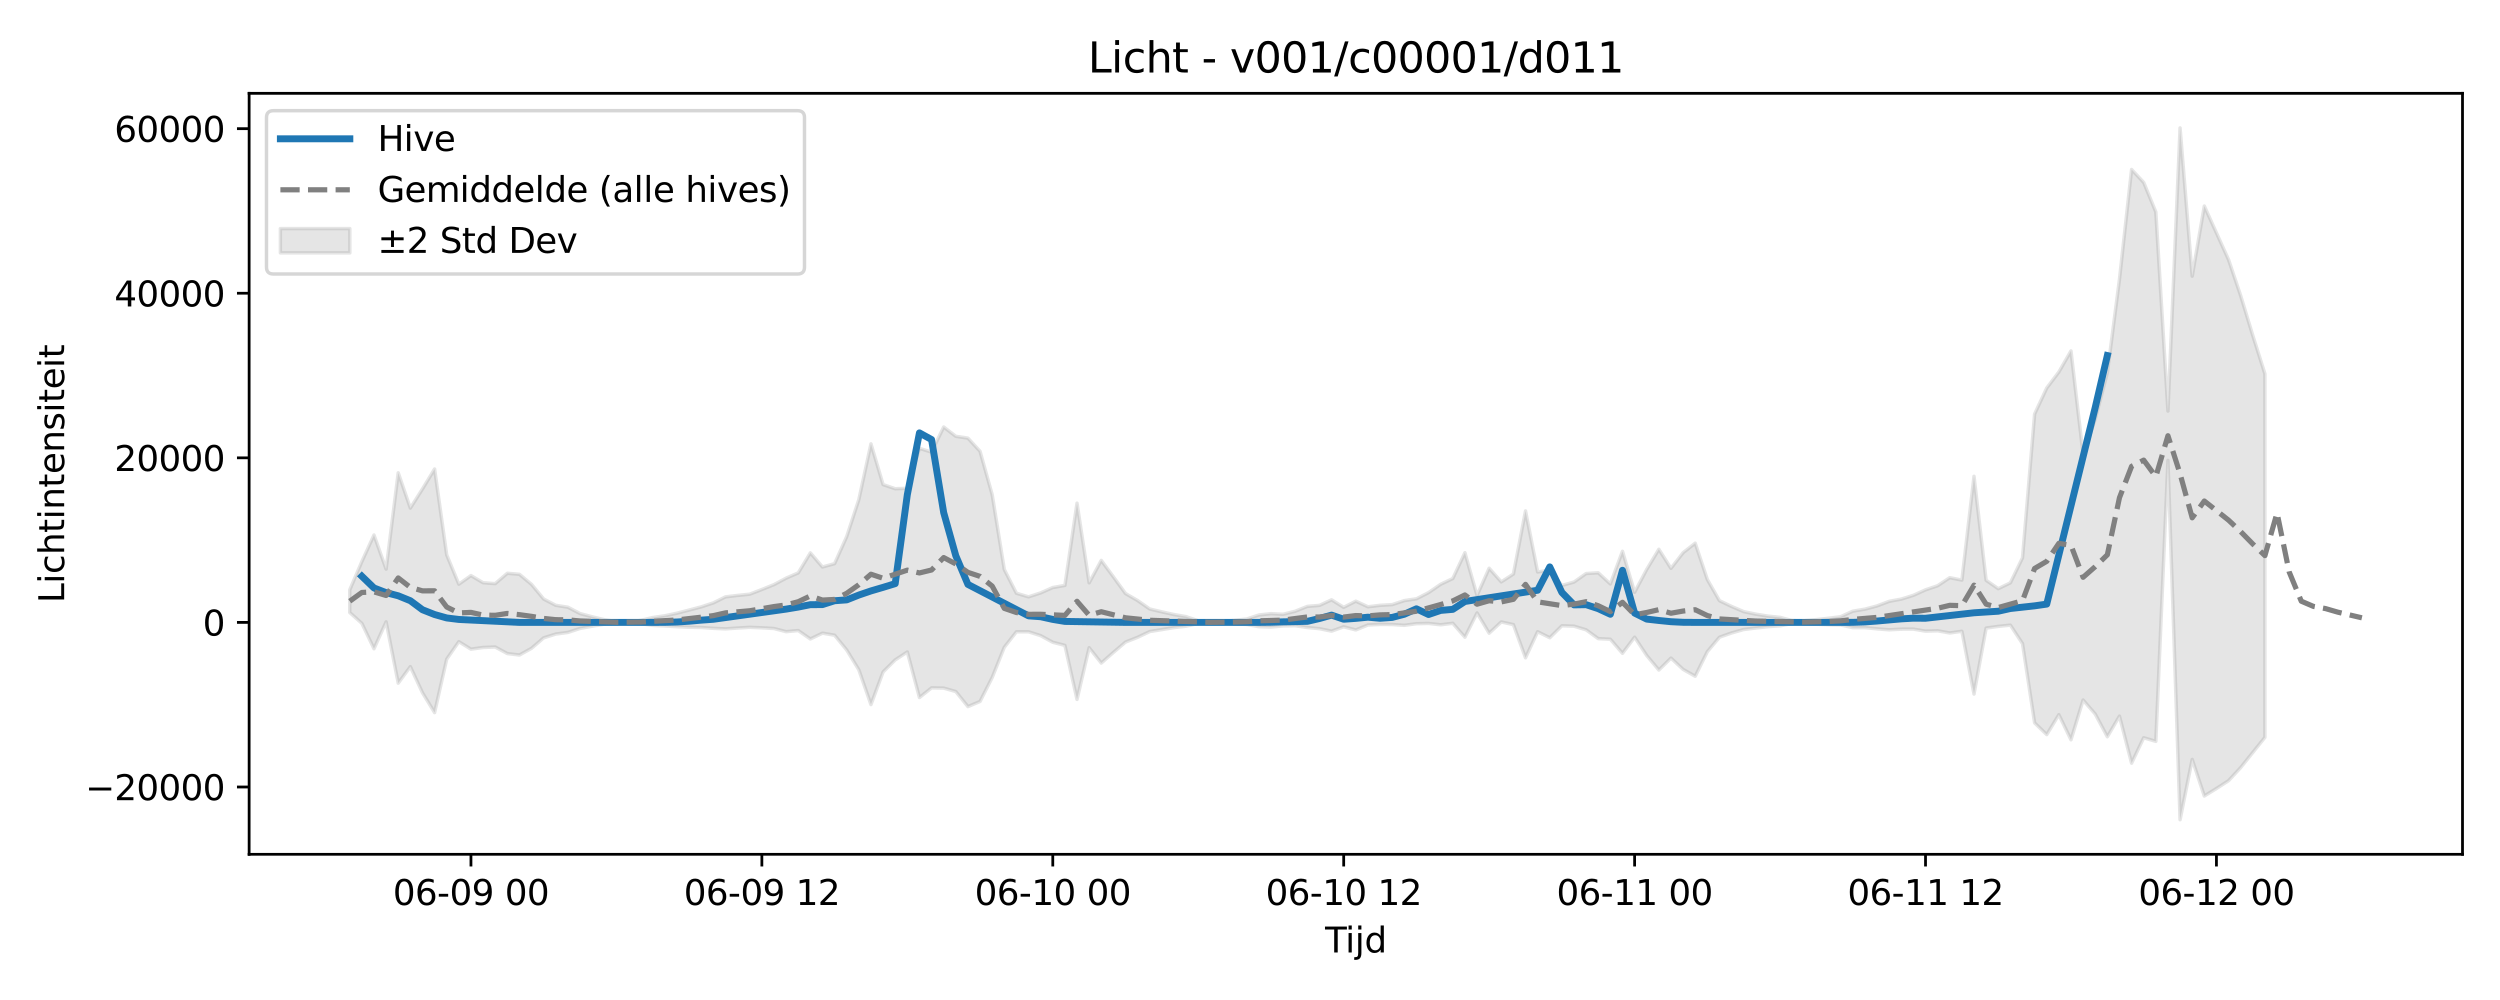 <?xml version="1.0" encoding="utf-8" standalone="no"?>
<!DOCTYPE svg PUBLIC "-//W3C//DTD SVG 1.1//EN"
  "http://www.w3.org/Graphics/SVG/1.1/DTD/svg11.dtd">
<svg xmlns:xlink="http://www.w3.org/1999/xlink" width="720pt" height="288pt" viewBox="0 0 720 288" xmlns="http://www.w3.org/2000/svg" version="1.1">
 <defs>
  <style type="text/css">*{stroke-linejoin: round; stroke-linecap: butt}</style>
 </defs>
 <g id="figure_1">
  <g id="patch_1">
   <path d="M 0 288 
L 720 288 
L 720 0 
L 0 0 
z
" style="fill: #ffffff"/>
  </g>
  <g id="axes_1">
   <g id="patch_2">
    <path d="M 71.75 246.04 
L 709.2 246.04 
L 709.2 26.88 
L 71.75 26.88 
z
" style="fill: #ffffff"/>
   </g>
   <g id="FillBetweenPolyCollection_1">
    <defs>
     <path id="md740c3c94c" d="M 100.725 -118.105 
L 100.725 -111.594 
L 104.216 -108.472 
L 107.707 -101.16 
L 111.198 -108.911 
L 114.689 -91.258 
L 118.18 -96.006 
L 121.671 -88.49 
L 125.162 -82.765 
L 128.653 -98.165 
L 132.144 -103.196 
L 135.635 -101.039 
L 139.126 -101.52 
L 142.617 -101.665 
L 146.108 -99.771 
L 149.598 -99.353 
L 153.089 -101.292 
L 156.58 -104.302 
L 160.071 -105.393 
L 163.562 -105.859 
L 167.053 -107.012 
L 170.544 -107.646 
L 174.035 -108.234 
L 177.526 -108.58 
L 181.017 -108.668 
L 184.508 -108.379 
L 187.999 -107.888 
L 191.49 -107.712 
L 194.981 -107.507 
L 198.472 -107.346 
L 201.963 -107.275 
L 205.454 -107.037 
L 208.945 -106.881 
L 212.436 -107.122 
L 215.927 -107.327 
L 219.418 -107.187 
L 222.909 -106.99 
L 226.4 -106.079 
L 229.891 -106.4 
L 233.382 -103.974 
L 236.873 -105.646 
L 240.364 -105.058 
L 243.855 -100.797 
L 247.345 -95.095 
L 250.836 -85.076 
L 254.327 -94.471 
L 257.818 -97.944 
L 261.309 -100.233 
L 264.8 -87.108 
L 268.291 -89.897 
L 271.782 -89.823 
L 275.273 -88.837 
L 278.764 -84.495 
L 282.255 -85.981 
L 285.746 -92.869 
L 289.237 -101.583 
L 292.728 -106.039 
L 296.219 -106.046 
L 299.71 -104.931 
L 303.201 -103.026 
L 306.692 -102.126 
L 310.183 -86.566 
L 313.674 -101.469 
L 317.165 -97.041 
L 320.656 -100.099 
L 324.147 -103.079 
L 327.638 -104.457 
L 331.129 -106.116 
L 334.62 -106.679 
L 338.111 -107.255 
L 341.602 -107.653 
L 345.092 -108.443 
L 348.583 -108.683 
L 352.074 -108.593 
L 355.565 -108.347 
L 359.056 -108.152 
L 362.547 -107.512 
L 366.038 -107.411 
L 369.529 -107.729 
L 373.02 -107.793 
L 376.511 -107.274 
L 380.002 -106.94 
L 383.493 -106.226 
L 386.984 -107.482 
L 390.475 -106.573 
L 393.966 -108.004 
L 397.457 -108.162 
L 400.948 -108.136 
L 404.439 -107.904 
L 407.93 -108.374 
L 411.421 -108.454 
L 414.912 -108.065 
L 418.403 -108.495 
L 421.894 -104.487 
L 425.385 -111.475 
L 428.876 -105.639 
L 432.367 -108.88 
L 435.858 -108.111 
L 439.348 -98.55 
L 442.839 -106.073 
L 446.33 -104.323 
L 449.821 -107.778 
L 453.312 -107.658 
L 456.803 -106.606 
L 460.294 -104.07 
L 463.785 -103.9 
L 467.276 -99.845 
L 470.767 -104.49 
L 474.258 -99.209 
L 477.749 -95.034 
L 481.24 -98.47 
L 484.731 -95.212 
L 488.222 -93.234 
L 491.713 -100.325 
L 495.204 -104.481 
L 498.695 -105.711 
L 502.186 -106.699 
L 505.677 -107.127 
L 509.168 -107.515 
L 512.659 -107.762 
L 516.15 -108.43 
L 519.641 -108.462 
L 523.132 -108.219 
L 526.623 -108.065 
L 530.114 -108.006 
L 533.605 -107.234 
L 537.095 -107.238 
L 540.586 -106.894 
L 544.077 -106.618 
L 547.568 -106.798 
L 551.059 -106.819 
L 554.55 -106.226 
L 558.041 -106.332 
L 561.532 -105.703 
L 565.023 -106.194 
L 568.514 -88.111 
L 572.005 -107.111 
L 575.496 -107.597 
L 578.987 -107.961 
L 582.478 -102.641 
L 585.969 -79.8 
L 589.46 -76.429 
L 592.951 -82.179 
L 596.442 -74.936 
L 599.933 -86.392 
L 603.424 -82.351 
L 606.915 -75.815 
L 610.406 -81.758 
L 613.897 -68.2 
L 617.388 -75.525 
L 620.879 -74.487 
L 624.37 -155.411 
L 627.861 -51.922 
L 631.352 -69.288 
L 634.842 -58.752 
L 638.333 -60.908 
L 641.824 -63.165 
L 645.315 -66.937 
L 648.806 -71.291 
L 652.297 -75.636 
L 652.297 -180.333 
L 652.297 -180.333 
L 648.806 -191.369 
L 645.315 -202.85 
L 641.824 -213.215 
L 638.333 -220.922 
L 634.842 -228.658 
L 631.352 -208.457 
L 627.861 -251.158 
L 624.37 -169.6 
L 620.879 -226.956 
L 617.388 -235.443 
L 613.897 -239.187 
L 610.406 -207.567 
L 606.915 -180.625 
L 603.424 -167.262 
L 599.933 -157.089 
L 596.442 -186.939 
L 592.951 -180.865 
L 589.46 -176.247 
L 585.969 -168.764 
L 582.478 -127.344 
L 578.987 -120.144 
L 575.496 -118.457 
L 572.005 -120.884 
L 568.514 -150.828 
L 565.023 -120.93 
L 561.532 -121.631 
L 558.041 -119.313 
L 554.55 -118.128 
L 551.059 -116.554 
L 547.568 -115.461 
L 544.077 -114.815 
L 540.586 -113.496 
L 537.095 -112.564 
L 533.605 -111.982 
L 530.114 -110.387 
L 526.623 -109.939 
L 523.132 -109.557 
L 519.641 -109.217 
L 516.15 -109.274 
L 512.659 -110.203 
L 509.168 -110.559 
L 505.677 -111.126 
L 502.186 -111.851 
L 498.695 -113.346 
L 495.204 -115.007 
L 491.713 -121.109 
L 488.222 -131.568 
L 484.731 -128.821 
L 481.24 -124.312 
L 477.749 -129.809 
L 474.258 -124.008 
L 470.767 -117.421 
L 467.276 -129.236 
L 463.785 -119.824 
L 460.294 -123.033 
L 456.803 -122.826 
L 453.312 -120.367 
L 449.821 -119.389 
L 446.33 -123.823 
L 442.839 -123.271 
L 439.348 -140.853 
L 435.858 -122.676 
L 432.367 -120.415 
L 428.876 -124.346 
L 425.385 -116.506 
L 421.894 -128.825 
L 418.403 -121.382 
L 414.912 -119.732 
L 411.421 -117.329 
L 407.93 -115.542 
L 404.439 -115.027 
L 400.948 -113.869 
L 397.457 -113.668 
L 393.966 -113.247 
L 390.475 -114.863 
L 386.984 -113.092 
L 383.493 -115.253 
L 380.002 -113.651 
L 376.511 -113.358 
L 373.02 -111.962 
L 369.529 -111.087 
L 366.038 -111.265 
L 362.547 -110.879 
L 359.056 -109.72 
L 355.565 -109.35 
L 352.074 -108.98 
L 348.583 -108.868 
L 345.092 -109.217 
L 341.602 -110.407 
L 338.111 -111.01 
L 334.62 -111.784 
L 331.129 -112.61 
L 327.638 -115.042 
L 324.147 -117.065 
L 320.656 -121.873 
L 317.165 -126.603 
L 313.674 -120.144 
L 310.183 -143.091 
L 306.692 -119.405 
L 303.201 -118.791 
L 299.71 -117.248 
L 296.219 -116.106 
L 292.728 -117.148 
L 289.237 -123.992 
L 285.746 -145.551 
L 282.255 -158.025 
L 278.764 -161.821 
L 275.273 -162.343 
L 271.782 -165.023 
L 268.291 -157.788 
L 264.8 -158.876 
L 261.309 -147.372 
L 257.818 -147.248 
L 254.327 -148.441 
L 250.836 -160.174 
L 247.345 -144.125 
L 243.855 -133.478 
L 240.364 -125.672 
L 236.873 -124.708 
L 233.382 -128.773 
L 229.891 -123.01 
L 226.4 -121.492 
L 222.909 -119.629 
L 219.418 -118.225 
L 215.927 -116.879 
L 212.436 -116.519 
L 208.945 -116.105 
L 205.454 -114.372 
L 201.963 -113.226 
L 198.472 -112.305 
L 194.981 -111.402 
L 191.49 -110.657 
L 187.999 -110.155 
L 184.508 -109.327 
L 181.017 -108.876 
L 177.526 -109.002 
L 174.035 -109.529 
L 170.544 -110.366 
L 167.053 -111.296 
L 163.562 -113.121 
L 160.071 -113.669 
L 156.58 -115.478 
L 153.089 -119.688 
L 149.598 -122.601 
L 146.108 -122.898 
L 142.617 -119.916 
L 139.126 -120.181 
L 135.635 -122.233 
L 132.144 -119.752 
L 128.653 -128.185 
L 125.162 -152.923 
L 121.671 -147.179 
L 118.18 -141.671 
L 114.689 -151.838 
L 111.198 -124.086 
L 107.707 -133.921 
L 104.216 -126.268 
L 100.725 -118.105 
z
" style="stroke: #808080; stroke-opacity: 0.2"/>
    </defs>
    <g clip-path="url(#p8f7aa840b7)">
     <use xlink:href="#md740c3c94c" x="0" y="288" style="fill: #808080; fill-opacity: 0.2; stroke: #808080; stroke-opacity: 0.2"/>
    </g>
   </g>
   <g id="matplotlib.axis_1">
    <g id="xtick_1">
     <g id="line2d_1">
      <defs>
       <path id="m23a133a456" d="M 0 0 
L 0 3.5 
" style="stroke: #000000; stroke-width: 0.8"/>
      </defs>
      <g>
       <use xlink:href="#m23a133a456" x="135.635" y="246.04" style="stroke: #000000; stroke-width: 0.8"/>
      </g>
     </g>
     <g id="text_1">
      <!-- 06-09 00 -->
      <g transform="translate(113.154 260.638) scale(0.1 -0.1)">
       <defs>
        <path id="DejaVuSans-30" d="M 2034 4250 
Q 1547 4250 1301 3770 
Q 1056 3291 1056 2328 
Q 1056 1369 1301 889 
Q 1547 409 2034 409 
Q 2525 409 2770 889 
Q 3016 1369 3016 2328 
Q 3016 3291 2770 3770 
Q 2525 4250 2034 4250 
z
M 2034 4750 
Q 2819 4750 3233 4129 
Q 3647 3509 3647 2328 
Q 3647 1150 3233 529 
Q 2819 -91 2034 -91 
Q 1250 -91 836 529 
Q 422 1150 422 2328 
Q 422 3509 836 4129 
Q 1250 4750 2034 4750 
z
" transform="scale(0.016)"/>
        <path id="DejaVuSans-36" d="M 2113 2584 
Q 1688 2584 1439 2293 
Q 1191 2003 1191 1497 
Q 1191 994 1439 701 
Q 1688 409 2113 409 
Q 2538 409 2786 701 
Q 3034 994 3034 1497 
Q 3034 2003 2786 2293 
Q 2538 2584 2113 2584 
z
M 3366 4563 
L 3366 3988 
Q 3128 4100 2886 4159 
Q 2644 4219 2406 4219 
Q 1781 4219 1451 3797 
Q 1122 3375 1075 2522 
Q 1259 2794 1537 2939 
Q 1816 3084 2150 3084 
Q 2853 3084 3261 2657 
Q 3669 2231 3669 1497 
Q 3669 778 3244 343 
Q 2819 -91 2113 -91 
Q 1303 -91 875 529 
Q 447 1150 447 2328 
Q 447 3434 972 4092 
Q 1497 4750 2381 4750 
Q 2619 4750 2861 4703 
Q 3103 4656 3366 4563 
z
" transform="scale(0.016)"/>
        <path id="DejaVuSans-2d" d="M 313 2009 
L 1997 2009 
L 1997 1497 
L 313 1497 
L 313 2009 
z
" transform="scale(0.016)"/>
        <path id="DejaVuSans-39" d="M 703 97 
L 703 672 
Q 941 559 1184 500 
Q 1428 441 1663 441 
Q 2288 441 2617 861 
Q 2947 1281 2994 2138 
Q 2813 1869 2534 1725 
Q 2256 1581 1919 1581 
Q 1219 1581 811 2004 
Q 403 2428 403 3163 
Q 403 3881 828 4315 
Q 1253 4750 1959 4750 
Q 2769 4750 3195 4129 
Q 3622 3509 3622 2328 
Q 3622 1225 3098 567 
Q 2575 -91 1691 -91 
Q 1453 -91 1209 -44 
Q 966 3 703 97 
z
M 1959 2075 
Q 2384 2075 2632 2365 
Q 2881 2656 2881 3163 
Q 2881 3666 2632 3958 
Q 2384 4250 1959 4250 
Q 1534 4250 1286 3958 
Q 1038 3666 1038 3163 
Q 1038 2656 1286 2365 
Q 1534 2075 1959 2075 
z
" transform="scale(0.016)"/>
        <path id="DejaVuSans-20" transform="scale(0.016)"/>
       </defs>
       <use xlink:href="#DejaVuSans-30"/>
       <use xlink:href="#DejaVuSans-36" transform="translate(63.623 0)"/>
       <use xlink:href="#DejaVuSans-2d" transform="translate(127.246 0)"/>
       <use xlink:href="#DejaVuSans-30" transform="translate(163.33 0)"/>
       <use xlink:href="#DejaVuSans-39" transform="translate(226.953 0)"/>
       <use xlink:href="#DejaVuSans-20" transform="translate(290.576 0)"/>
       <use xlink:href="#DejaVuSans-30" transform="translate(322.363 0)"/>
       <use xlink:href="#DejaVuSans-30" transform="translate(385.986 0)"/>
      </g>
     </g>
    </g>
    <g id="xtick_2">
     <g id="line2d_2">
      <g>
       <use xlink:href="#m23a133a456" x="219.418" y="246.04" style="stroke: #000000; stroke-width: 0.8"/>
      </g>
     </g>
     <g id="text_2">
      <!-- 06-09 12 -->
      <g transform="translate(196.937 260.638) scale(0.1 -0.1)">
       <defs>
        <path id="DejaVuSans-31" d="M 794 531 
L 1825 531 
L 1825 4091 
L 703 3866 
L 703 4441 
L 1819 4666 
L 2450 4666 
L 2450 531 
L 3481 531 
L 3481 0 
L 794 0 
L 794 531 
z
" transform="scale(0.016)"/>
        <path id="DejaVuSans-32" d="M 1228 531 
L 3431 531 
L 3431 0 
L 469 0 
L 469 531 
Q 828 903 1448 1529 
Q 2069 2156 2228 2338 
Q 2531 2678 2651 2914 
Q 2772 3150 2772 3378 
Q 2772 3750 2511 3984 
Q 2250 4219 1831 4219 
Q 1534 4219 1204 4116 
Q 875 4013 500 3803 
L 500 4441 
Q 881 4594 1212 4672 
Q 1544 4750 1819 4750 
Q 2544 4750 2975 4387 
Q 3406 4025 3406 3419 
Q 3406 3131 3298 2873 
Q 3191 2616 2906 2266 
Q 2828 2175 2409 1742 
Q 1991 1309 1228 531 
z
" transform="scale(0.016)"/>
       </defs>
       <use xlink:href="#DejaVuSans-30"/>
       <use xlink:href="#DejaVuSans-36" transform="translate(63.623 0)"/>
       <use xlink:href="#DejaVuSans-2d" transform="translate(127.246 0)"/>
       <use xlink:href="#DejaVuSans-30" transform="translate(163.33 0)"/>
       <use xlink:href="#DejaVuSans-39" transform="translate(226.953 0)"/>
       <use xlink:href="#DejaVuSans-20" transform="translate(290.576 0)"/>
       <use xlink:href="#DejaVuSans-31" transform="translate(322.363 0)"/>
       <use xlink:href="#DejaVuSans-32" transform="translate(385.986 0)"/>
      </g>
     </g>
    </g>
    <g id="xtick_3">
     <g id="line2d_3">
      <g>
       <use xlink:href="#m23a133a456" x="303.201" y="246.04" style="stroke: #000000; stroke-width: 0.8"/>
      </g>
     </g>
     <g id="text_3">
      <!-- 06-10 00 -->
      <g transform="translate(280.72 260.638) scale(0.1 -0.1)">
       <use xlink:href="#DejaVuSans-30"/>
       <use xlink:href="#DejaVuSans-36" transform="translate(63.623 0)"/>
       <use xlink:href="#DejaVuSans-2d" transform="translate(127.246 0)"/>
       <use xlink:href="#DejaVuSans-31" transform="translate(163.33 0)"/>
       <use xlink:href="#DejaVuSans-30" transform="translate(226.953 0)"/>
       <use xlink:href="#DejaVuSans-20" transform="translate(290.576 0)"/>
       <use xlink:href="#DejaVuSans-30" transform="translate(322.363 0)"/>
       <use xlink:href="#DejaVuSans-30" transform="translate(385.986 0)"/>
      </g>
     </g>
    </g>
    <g id="xtick_4">
     <g id="line2d_4">
      <g>
       <use xlink:href="#m23a133a456" x="386.984" y="246.04" style="stroke: #000000; stroke-width: 0.8"/>
      </g>
     </g>
     <g id="text_4">
      <!-- 06-10 12 -->
      <g transform="translate(364.504 260.638) scale(0.1 -0.1)">
       <use xlink:href="#DejaVuSans-30"/>
       <use xlink:href="#DejaVuSans-36" transform="translate(63.623 0)"/>
       <use xlink:href="#DejaVuSans-2d" transform="translate(127.246 0)"/>
       <use xlink:href="#DejaVuSans-31" transform="translate(163.33 0)"/>
       <use xlink:href="#DejaVuSans-30" transform="translate(226.953 0)"/>
       <use xlink:href="#DejaVuSans-20" transform="translate(290.576 0)"/>
       <use xlink:href="#DejaVuSans-31" transform="translate(322.363 0)"/>
       <use xlink:href="#DejaVuSans-32" transform="translate(385.986 0)"/>
      </g>
     </g>
    </g>
    <g id="xtick_5">
     <g id="line2d_5">
      <g>
       <use xlink:href="#m23a133a456" x="470.767" y="246.04" style="stroke: #000000; stroke-width: 0.8"/>
      </g>
     </g>
     <g id="text_5">
      <!-- 06-11 00 -->
      <g transform="translate(448.287 260.638) scale(0.1 -0.1)">
       <use xlink:href="#DejaVuSans-30"/>
       <use xlink:href="#DejaVuSans-36" transform="translate(63.623 0)"/>
       <use xlink:href="#DejaVuSans-2d" transform="translate(127.246 0)"/>
       <use xlink:href="#DejaVuSans-31" transform="translate(163.33 0)"/>
       <use xlink:href="#DejaVuSans-31" transform="translate(226.953 0)"/>
       <use xlink:href="#DejaVuSans-20" transform="translate(290.576 0)"/>
       <use xlink:href="#DejaVuSans-30" transform="translate(322.363 0)"/>
       <use xlink:href="#DejaVuSans-30" transform="translate(385.986 0)"/>
      </g>
     </g>
    </g>
    <g id="xtick_6">
     <g id="line2d_6">
      <g>
       <use xlink:href="#m23a133a456" x="554.55" y="246.04" style="stroke: #000000; stroke-width: 0.8"/>
      </g>
     </g>
     <g id="text_6">
      <!-- 06-11 12 -->
      <g transform="translate(532.07 260.638) scale(0.1 -0.1)">
       <use xlink:href="#DejaVuSans-30"/>
       <use xlink:href="#DejaVuSans-36" transform="translate(63.623 0)"/>
       <use xlink:href="#DejaVuSans-2d" transform="translate(127.246 0)"/>
       <use xlink:href="#DejaVuSans-31" transform="translate(163.33 0)"/>
       <use xlink:href="#DejaVuSans-31" transform="translate(226.953 0)"/>
       <use xlink:href="#DejaVuSans-20" transform="translate(290.576 0)"/>
       <use xlink:href="#DejaVuSans-31" transform="translate(322.363 0)"/>
       <use xlink:href="#DejaVuSans-32" transform="translate(385.986 0)"/>
      </g>
     </g>
    </g>
    <g id="xtick_7">
     <g id="line2d_7">
      <g>
       <use xlink:href="#m23a133a456" x="638.333" y="246.04" style="stroke: #000000; stroke-width: 0.8"/>
      </g>
     </g>
     <g id="text_7">
      <!-- 06-12 00 -->
      <g transform="translate(615.853 260.638) scale(0.1 -0.1)">
       <use xlink:href="#DejaVuSans-30"/>
       <use xlink:href="#DejaVuSans-36" transform="translate(63.623 0)"/>
       <use xlink:href="#DejaVuSans-2d" transform="translate(127.246 0)"/>
       <use xlink:href="#DejaVuSans-31" transform="translate(163.33 0)"/>
       <use xlink:href="#DejaVuSans-32" transform="translate(226.953 0)"/>
       <use xlink:href="#DejaVuSans-20" transform="translate(290.576 0)"/>
       <use xlink:href="#DejaVuSans-30" transform="translate(322.363 0)"/>
       <use xlink:href="#DejaVuSans-30" transform="translate(385.986 0)"/>
      </g>
     </g>
    </g>
    <g id="text_8">
     <!-- Tijd -->
     <g transform="translate(381.625 274.317) scale(0.1 -0.1)">
      <defs>
       <path id="DejaVuSans-54" d="M -19 4666 
L 3928 4666 
L 3928 4134 
L 2272 4134 
L 2272 0 
L 1638 0 
L 1638 4134 
L -19 4134 
L -19 4666 
z
" transform="scale(0.016)"/>
       <path id="DejaVuSans-69" d="M 603 3500 
L 1178 3500 
L 1178 0 
L 603 0 
L 603 3500 
z
M 603 4863 
L 1178 4863 
L 1178 4134 
L 603 4134 
L 603 4863 
z
" transform="scale(0.016)"/>
       <path id="DejaVuSans-6a" d="M 603 3500 
L 1178 3500 
L 1178 -63 
Q 1178 -731 923 -1031 
Q 669 -1331 103 -1331 
L -116 -1331 
L -116 -844 
L 38 -844 
Q 366 -844 484 -692 
Q 603 -541 603 -63 
L 603 3500 
z
M 603 4863 
L 1178 4863 
L 1178 4134 
L 603 4134 
L 603 4863 
z
" transform="scale(0.016)"/>
       <path id="DejaVuSans-64" d="M 2906 2969 
L 2906 4863 
L 3481 4863 
L 3481 0 
L 2906 0 
L 2906 525 
Q 2725 213 2448 61 
Q 2172 -91 1784 -91 
Q 1150 -91 751 415 
Q 353 922 353 1747 
Q 353 2572 751 3078 
Q 1150 3584 1784 3584 
Q 2172 3584 2448 3432 
Q 2725 3281 2906 2969 
z
M 947 1747 
Q 947 1113 1208 752 
Q 1469 391 1925 391 
Q 2381 391 2643 752 
Q 2906 1113 2906 1747 
Q 2906 2381 2643 2742 
Q 2381 3103 1925 3103 
Q 1469 3103 1208 2742 
Q 947 2381 947 1747 
z
" transform="scale(0.016)"/>
      </defs>
      <use xlink:href="#DejaVuSans-54"/>
      <use xlink:href="#DejaVuSans-69" transform="translate(57.959 0)"/>
      <use xlink:href="#DejaVuSans-6a" transform="translate(85.742 0)"/>
      <use xlink:href="#DejaVuSans-64" transform="translate(113.525 0)"/>
     </g>
    </g>
   </g>
   <g id="matplotlib.axis_2">
    <g id="ytick_1">
     <g id="line2d_8">
      <defs>
       <path id="ma7b93ec961" d="M 0 0 
L -3.5 0 
" style="stroke: #000000; stroke-width: 0.8"/>
      </defs>
      <g>
       <use xlink:href="#ma7b93ec961" x="71.75" y="226.649" style="stroke: #000000; stroke-width: 0.8"/>
      </g>
     </g>
     <g id="text_9">
      <!-- −20000 -->
      <g transform="translate(24.558 230.449) scale(0.1 -0.1)">
       <defs>
        <path id="DejaVuSans-2212" d="M 678 2272 
L 4684 2272 
L 4684 1741 
L 678 1741 
L 678 2272 
z
" transform="scale(0.016)"/>
       </defs>
       <use xlink:href="#DejaVuSans-2212"/>
       <use xlink:href="#DejaVuSans-32" transform="translate(83.789 0)"/>
       <use xlink:href="#DejaVuSans-30" transform="translate(147.412 0)"/>
       <use xlink:href="#DejaVuSans-30" transform="translate(211.035 0)"/>
       <use xlink:href="#DejaVuSans-30" transform="translate(274.658 0)"/>
       <use xlink:href="#DejaVuSans-30" transform="translate(338.281 0)"/>
      </g>
     </g>
    </g>
    <g id="ytick_2">
     <g id="line2d_9">
      <g>
       <use xlink:href="#ma7b93ec961" x="71.75" y="179.251" style="stroke: #000000; stroke-width: 0.8"/>
      </g>
     </g>
     <g id="text_10">
      <!-- 0 -->
      <g transform="translate(58.388 183.05) scale(0.1 -0.1)">
       <use xlink:href="#DejaVuSans-30"/>
      </g>
     </g>
    </g>
    <g id="ytick_3">
     <g id="line2d_10">
      <g>
       <use xlink:href="#ma7b93ec961" x="71.75" y="131.853" style="stroke: #000000; stroke-width: 0.8"/>
      </g>
     </g>
     <g id="text_11">
      <!-- 20000 -->
      <g transform="translate(32.938 135.652) scale(0.1 -0.1)">
       <use xlink:href="#DejaVuSans-32"/>
       <use xlink:href="#DejaVuSans-30" transform="translate(63.623 0)"/>
       <use xlink:href="#DejaVuSans-30" transform="translate(127.246 0)"/>
       <use xlink:href="#DejaVuSans-30" transform="translate(190.869 0)"/>
       <use xlink:href="#DejaVuSans-30" transform="translate(254.492 0)"/>
      </g>
     </g>
    </g>
    <g id="ytick_4">
     <g id="line2d_11">
      <g>
       <use xlink:href="#ma7b93ec961" x="71.75" y="84.454" style="stroke: #000000; stroke-width: 0.8"/>
      </g>
     </g>
     <g id="text_12">
      <!-- 40000 -->
      <g transform="translate(32.938 88.253) scale(0.1 -0.1)">
       <defs>
        <path id="DejaVuSans-34" d="M 2419 4116 
L 825 1625 
L 2419 1625 
L 2419 4116 
z
M 2253 4666 
L 3047 4666 
L 3047 1625 
L 3713 1625 
L 3713 1100 
L 3047 1100 
L 3047 0 
L 2419 0 
L 2419 1100 
L 313 1100 
L 313 1709 
L 2253 4666 
z
" transform="scale(0.016)"/>
       </defs>
       <use xlink:href="#DejaVuSans-34"/>
       <use xlink:href="#DejaVuSans-30" transform="translate(63.623 0)"/>
       <use xlink:href="#DejaVuSans-30" transform="translate(127.246 0)"/>
       <use xlink:href="#DejaVuSans-30" transform="translate(190.869 0)"/>
       <use xlink:href="#DejaVuSans-30" transform="translate(254.492 0)"/>
      </g>
     </g>
    </g>
    <g id="ytick_5">
     <g id="line2d_12">
      <g>
       <use xlink:href="#ma7b93ec961" x="71.75" y="37.056" style="stroke: #000000; stroke-width: 0.8"/>
      </g>
     </g>
     <g id="text_13">
      <!-- 60000 -->
      <g transform="translate(32.938 40.855) scale(0.1 -0.1)">
       <use xlink:href="#DejaVuSans-36"/>
       <use xlink:href="#DejaVuSans-30" transform="translate(63.623 0)"/>
       <use xlink:href="#DejaVuSans-30" transform="translate(127.246 0)"/>
       <use xlink:href="#DejaVuSans-30" transform="translate(190.869 0)"/>
       <use xlink:href="#DejaVuSans-30" transform="translate(254.492 0)"/>
      </g>
     </g>
    </g>
    <g id="text_14">
     <!-- Lichtintensiteit -->
     <g transform="translate(18.478 173.656) rotate(-90) scale(0.1 -0.1)">
      <defs>
       <path id="DejaVuSans-4c" d="M 628 4666 
L 1259 4666 
L 1259 531 
L 3531 531 
L 3531 0 
L 628 0 
L 628 4666 
z
" transform="scale(0.016)"/>
       <path id="DejaVuSans-63" d="M 3122 3366 
L 3122 2828 
Q 2878 2963 2633 3030 
Q 2388 3097 2138 3097 
Q 1578 3097 1268 2742 
Q 959 2388 959 1747 
Q 959 1106 1268 751 
Q 1578 397 2138 397 
Q 2388 397 2633 464 
Q 2878 531 3122 666 
L 3122 134 
Q 2881 22 2623 -34 
Q 2366 -91 2075 -91 
Q 1284 -91 818 406 
Q 353 903 353 1747 
Q 353 2603 823 3093 
Q 1294 3584 2113 3584 
Q 2378 3584 2631 3529 
Q 2884 3475 3122 3366 
z
" transform="scale(0.016)"/>
       <path id="DejaVuSans-68" d="M 3513 2113 
L 3513 0 
L 2938 0 
L 2938 2094 
Q 2938 2591 2744 2837 
Q 2550 3084 2163 3084 
Q 1697 3084 1428 2787 
Q 1159 2491 1159 1978 
L 1159 0 
L 581 0 
L 581 4863 
L 1159 4863 
L 1159 2956 
Q 1366 3272 1645 3428 
Q 1925 3584 2291 3584 
Q 2894 3584 3203 3211 
Q 3513 2838 3513 2113 
z
" transform="scale(0.016)"/>
       <path id="DejaVuSans-74" d="M 1172 4494 
L 1172 3500 
L 2356 3500 
L 2356 3053 
L 1172 3053 
L 1172 1153 
Q 1172 725 1289 603 
Q 1406 481 1766 481 
L 2356 481 
L 2356 0 
L 1766 0 
Q 1100 0 847 248 
Q 594 497 594 1153 
L 594 3053 
L 172 3053 
L 172 3500 
L 594 3500 
L 594 4494 
L 1172 4494 
z
" transform="scale(0.016)"/>
       <path id="DejaVuSans-6e" d="M 3513 2113 
L 3513 0 
L 2938 0 
L 2938 2094 
Q 2938 2591 2744 2837 
Q 2550 3084 2163 3084 
Q 1697 3084 1428 2787 
Q 1159 2491 1159 1978 
L 1159 0 
L 581 0 
L 581 3500 
L 1159 3500 
L 1159 2956 
Q 1366 3272 1645 3428 
Q 1925 3584 2291 3584 
Q 2894 3584 3203 3211 
Q 3513 2838 3513 2113 
z
" transform="scale(0.016)"/>
       <path id="DejaVuSans-65" d="M 3597 1894 
L 3597 1613 
L 953 1613 
Q 991 1019 1311 708 
Q 1631 397 2203 397 
Q 2534 397 2845 478 
Q 3156 559 3463 722 
L 3463 178 
Q 3153 47 2828 -22 
Q 2503 -91 2169 -91 
Q 1331 -91 842 396 
Q 353 884 353 1716 
Q 353 2575 817 3079 
Q 1281 3584 2069 3584 
Q 2775 3584 3186 3129 
Q 3597 2675 3597 1894 
z
M 3022 2063 
Q 3016 2534 2758 2815 
Q 2500 3097 2075 3097 
Q 1594 3097 1305 2825 
Q 1016 2553 972 2059 
L 3022 2063 
z
" transform="scale(0.016)"/>
       <path id="DejaVuSans-73" d="M 2834 3397 
L 2834 2853 
Q 2591 2978 2328 3040 
Q 2066 3103 1784 3103 
Q 1356 3103 1142 2972 
Q 928 2841 928 2578 
Q 928 2378 1081 2264 
Q 1234 2150 1697 2047 
L 1894 2003 
Q 2506 1872 2764 1633 
Q 3022 1394 3022 966 
Q 3022 478 2636 193 
Q 2250 -91 1575 -91 
Q 1294 -91 989 -36 
Q 684 19 347 128 
L 347 722 
Q 666 556 975 473 
Q 1284 391 1588 391 
Q 1994 391 2212 530 
Q 2431 669 2431 922 
Q 2431 1156 2273 1281 
Q 2116 1406 1581 1522 
L 1381 1569 
Q 847 1681 609 1914 
Q 372 2147 372 2553 
Q 372 3047 722 3315 
Q 1072 3584 1716 3584 
Q 2034 3584 2315 3537 
Q 2597 3491 2834 3397 
z
" transform="scale(0.016)"/>
      </defs>
      <use xlink:href="#DejaVuSans-4c"/>
      <use xlink:href="#DejaVuSans-69" transform="translate(55.713 0)"/>
      <use xlink:href="#DejaVuSans-63" transform="translate(83.496 0)"/>
      <use xlink:href="#DejaVuSans-68" transform="translate(138.477 0)"/>
      <use xlink:href="#DejaVuSans-74" transform="translate(201.855 0)"/>
      <use xlink:href="#DejaVuSans-69" transform="translate(241.064 0)"/>
      <use xlink:href="#DejaVuSans-6e" transform="translate(268.848 0)"/>
      <use xlink:href="#DejaVuSans-74" transform="translate(332.227 0)"/>
      <use xlink:href="#DejaVuSans-65" transform="translate(371.436 0)"/>
      <use xlink:href="#DejaVuSans-6e" transform="translate(432.959 0)"/>
      <use xlink:href="#DejaVuSans-73" transform="translate(496.338 0)"/>
      <use xlink:href="#DejaVuSans-69" transform="translate(548.438 0)"/>
      <use xlink:href="#DejaVuSans-74" transform="translate(576.221 0)"/>
      <use xlink:href="#DejaVuSans-65" transform="translate(615.43 0)"/>
      <use xlink:href="#DejaVuSans-69" transform="translate(676.953 0)"/>
      <use xlink:href="#DejaVuSans-74" transform="translate(704.736 0)"/>
     </g>
    </g>
   </g>
   <g id="line2d_13">
    <path d="M 104.216 165.96 
L 107.707 169.336 
L 111.198 170.68 
L 114.689 171.586 
L 118.18 173.006 
L 121.671 175.606 
L 125.162 176.985 
L 128.653 177.969 
L 132.144 178.404 
L 149.598 179.251 
L 153.089 179.251 
L 160.071 179.251 
L 163.562 179.251 
L 167.053 179.251 
L 170.544 179.251 
L 177.526 179.251 
L 181.017 179.251 
L 184.508 179.251 
L 187.999 179.251 
L 191.49 179.229 
L 194.981 179.134 
L 198.472 178.912 
L 201.963 178.6 
L 205.454 178.35 
L 222.909 175.915 
L 226.4 175.424 
L 229.891 174.84 
L 233.382 174.146 
L 236.873 174.122 
L 240.364 173.013 
L 243.855 172.763 
L 247.345 171.376 
L 250.836 170.187 
L 254.327 169.16 
L 257.818 168.089 
L 261.309 142.464 
L 264.8 124.673 
L 268.291 126.596 
L 271.782 147.629 
L 275.273 160.063 
L 278.764 168.31 
L 296.219 177.369 
L 299.71 177.618 
L 303.201 178.391 
L 306.692 178.967 
L 324.147 179.251 
L 327.638 179.251 
L 331.129 179.251 
L 334.62 179.251 
L 348.583 179.251 
L 352.074 179.251 
L 355.565 179.251 
L 359.056 179.251 
L 362.547 179.246 
L 366.038 179.203 
L 369.529 179.086 
L 373.02 179.026 
L 376.511 178.946 
L 380.002 178.135 
L 383.493 177.154 
L 386.984 178.339 
L 390.475 178.092 
L 393.966 177.751 
L 397.457 178.064 
L 400.948 177.819 
L 404.439 176.904 
L 407.93 175.34 
L 411.421 176.978 
L 414.912 175.797 
L 418.403 175.493 
L 421.894 173.225 
L 442.839 169.992 
L 446.33 163.272 
L 449.821 170.621 
L 453.312 174.207 
L 456.803 174.144 
L 460.294 175.293 
L 463.785 176.909 
L 467.276 164.247 
L 470.767 176.57 
L 474.258 178.305 
L 477.749 178.701 
L 481.24 179.052 
L 484.731 179.223 
L 488.222 179.25 
L 491.713 179.251 
L 495.204 179.251 
L 505.677 179.251 
L 509.168 179.251 
L 512.659 179.251 
L 516.15 179.251 
L 519.641 179.251 
L 523.132 179.251 
L 526.623 179.251 
L 530.114 179.251 
L 533.605 179.237 
L 537.095 179.113 
L 540.586 178.856 
L 544.077 178.543 
L 547.568 178.233 
L 551.059 178.033 
L 554.55 178.058 
L 568.514 176.482 
L 575.496 176.031 
L 578.987 175.25 
L 585.969 174.483 
L 589.46 173.982 
L 603.424 117.367 
L 606.915 102.402 
" clip-path="url(#p8f7aa840b7)" style="fill: none; stroke: #1f77b4; stroke-width: 2; stroke-linecap: square"/>
   </g>
   <g id="line2d_14">
    <path d="M 100.725 173.151 
L 104.216 170.63 
L 107.707 170.459 
L 111.198 171.501 
L 114.689 166.452 
L 118.18 169.162 
L 121.671 170.165 
L 125.162 170.156 
L 128.653 174.825 
L 132.144 176.526 
L 135.635 176.364 
L 139.126 177.149 
L 142.617 177.21 
L 146.108 176.665 
L 149.598 177.023 
L 153.089 177.51 
L 156.58 178.11 
L 160.071 178.469 
L 163.562 178.51 
L 167.053 178.846 
L 177.526 179.209 
L 184.508 179.147 
L 194.981 178.546 
L 201.963 177.749 
L 205.454 177.295 
L 208.945 176.507 
L 215.927 175.897 
L 222.909 174.691 
L 226.4 174.215 
L 229.891 173.295 
L 233.382 171.627 
L 236.873 172.823 
L 240.364 172.635 
L 243.855 170.862 
L 247.345 168.39 
L 250.836 165.375 
L 254.327 166.544 
L 261.309 164.198 
L 264.8 165.008 
L 268.291 164.158 
L 271.782 160.577 
L 275.273 162.41 
L 278.764 164.842 
L 282.255 165.997 
L 285.746 168.79 
L 289.237 175.213 
L 292.728 176.406 
L 296.219 176.924 
L 299.71 176.911 
L 306.692 177.234 
L 310.183 173.172 
L 313.674 177.194 
L 317.165 176.178 
L 324.147 177.928 
L 331.129 178.637 
L 348.583 179.225 
L 355.565 179.151 
L 359.056 179.064 
L 362.547 178.804 
L 369.529 178.592 
L 376.511 177.684 
L 380.002 177.705 
L 383.493 177.261 
L 386.984 177.713 
L 390.475 177.282 
L 393.966 177.375 
L 397.457 177.085 
L 400.948 176.998 
L 407.93 176.042 
L 414.912 174.101 
L 418.403 173.061 
L 421.894 171.344 
L 425.385 174.009 
L 428.876 173.008 
L 432.367 173.352 
L 435.858 172.607 
L 439.348 168.299 
L 442.839 173.328 
L 449.821 174.417 
L 453.312 173.987 
L 456.803 173.284 
L 460.294 174.449 
L 463.785 176.138 
L 467.276 173.46 
L 470.767 177.044 
L 474.258 176.391 
L 477.749 175.579 
L 481.24 176.609 
L 484.731 175.983 
L 488.222 175.599 
L 491.713 177.283 
L 495.204 178.256 
L 505.677 178.873 
L 519.641 179.161 
L 526.623 178.998 
L 530.114 178.803 
L 533.605 178.392 
L 540.586 177.805 
L 558.041 175.177 
L 561.532 174.333 
L 565.023 174.438 
L 568.514 168.53 
L 572.005 174.003 
L 575.496 174.973 
L 582.478 173.008 
L 585.969 163.718 
L 589.46 161.662 
L 592.951 156.478 
L 596.442 157.062 
L 599.933 166.259 
L 603.424 163.193 
L 606.915 159.78 
L 610.406 143.338 
L 613.897 134.307 
L 617.388 132.516 
L 620.879 137.279 
L 624.37 125.495 
L 627.861 136.46 
L 631.352 149.127 
L 634.842 144.295 
L 641.824 149.81 
L 645.315 153.107 
L 648.806 156.67 
L 652.297 160.015 
L 655.788 147.713 
L 659.279 164.712 
L 662.77 173.143 
L 666.261 174.639 
L 669.752 175.273 
L 673.243 176.289 
L 680.225 177.932 
L 680.225 177.932 
" clip-path="url(#p8f7aa840b7)" style="fill: none; stroke-dasharray: 5.55,2.4; stroke-dashoffset: 0; stroke: #808080; stroke-width: 1.5"/>
   </g>
   <g id="patch_3">
    <path d="M 71.75 246.04 
L 71.75 26.88 
" style="fill: none; stroke: #000000; stroke-width: 0.8; stroke-linejoin: miter; stroke-linecap: square"/>
   </g>
   <g id="patch_4">
    <path d="M 709.2 246.04 
L 709.2 26.88 
" style="fill: none; stroke: #000000; stroke-width: 0.8; stroke-linejoin: miter; stroke-linecap: square"/>
   </g>
   <g id="patch_5">
    <path d="M 71.75 246.04 
L 709.2 246.04 
" style="fill: none; stroke: #000000; stroke-width: 0.8; stroke-linejoin: miter; stroke-linecap: square"/>
   </g>
   <g id="patch_6">
    <path d="M 71.75 26.88 
L 709.2 26.88 
" style="fill: none; stroke: #000000; stroke-width: 0.8; stroke-linejoin: miter; stroke-linecap: square"/>
   </g>
   <g id="text_15">
    <!-- Licht - v001/c00001/d011 -->
    <g transform="translate(313.338 20.88) scale(0.12 -0.12)">
     <defs>
      <path id="DejaVuSans-76" d="M 191 3500 
L 800 3500 
L 1894 563 
L 2988 3500 
L 3597 3500 
L 2284 0 
L 1503 0 
L 191 3500 
z
" transform="scale(0.016)"/>
      <path id="DejaVuSans-2f" d="M 1625 4666 
L 2156 4666 
L 531 -594 
L 0 -594 
L 1625 4666 
z
" transform="scale(0.016)"/>
     </defs>
     <use xlink:href="#DejaVuSans-4c"/>
     <use xlink:href="#DejaVuSans-69" transform="translate(55.713 0)"/>
     <use xlink:href="#DejaVuSans-63" transform="translate(83.496 0)"/>
     <use xlink:href="#DejaVuSans-68" transform="translate(138.477 0)"/>
     <use xlink:href="#DejaVuSans-74" transform="translate(201.855 0)"/>
     <use xlink:href="#DejaVuSans-20" transform="translate(241.064 0)"/>
     <use xlink:href="#DejaVuSans-2d" transform="translate(272.852 0)"/>
     <use xlink:href="#DejaVuSans-20" transform="translate(308.936 0)"/>
     <use xlink:href="#DejaVuSans-76" transform="translate(340.723 0)"/>
     <use xlink:href="#DejaVuSans-30" transform="translate(399.902 0)"/>
     <use xlink:href="#DejaVuSans-30" transform="translate(463.525 0)"/>
     <use xlink:href="#DejaVuSans-31" transform="translate(527.148 0)"/>
     <use xlink:href="#DejaVuSans-2f" transform="translate(590.771 0)"/>
     <use xlink:href="#DejaVuSans-63" transform="translate(624.463 0)"/>
     <use xlink:href="#DejaVuSans-30" transform="translate(679.443 0)"/>
     <use xlink:href="#DejaVuSans-30" transform="translate(743.066 0)"/>
     <use xlink:href="#DejaVuSans-30" transform="translate(806.689 0)"/>
     <use xlink:href="#DejaVuSans-30" transform="translate(870.312 0)"/>
     <use xlink:href="#DejaVuSans-31" transform="translate(933.936 0)"/>
     <use xlink:href="#DejaVuSans-2f" transform="translate(997.559 0)"/>
     <use xlink:href="#DejaVuSans-64" transform="translate(1031.25 0)"/>
     <use xlink:href="#DejaVuSans-30" transform="translate(1094.727 0)"/>
     <use xlink:href="#DejaVuSans-31" transform="translate(1158.35 0)"/>
     <use xlink:href="#DejaVuSans-31" transform="translate(1221.973 0)"/>
    </g>
   </g>
   <g id="legend_1">
    <g id="patch_7">
     <path d="M 78.75 78.914 
L 229.694 78.914 
Q 231.694 78.914 231.694 76.914 
L 231.694 33.88 
Q 231.694 31.88 229.694 31.88 
L 78.75 31.88 
Q 76.75 31.88 76.75 33.88 
L 76.75 76.914 
Q 76.75 78.914 78.75 78.914 
z
" style="fill: #ffffff; opacity: 0.8; stroke: #cccccc; stroke-linejoin: miter"/>
    </g>
    <g id="line2d_15">
     <path d="M 80.75 39.978 
L 90.75 39.978 
L 100.75 39.978 
" style="fill: none; stroke: #1f77b4; stroke-width: 2; stroke-linecap: square"/>
    </g>
    <g id="text_16">
     <!-- Hive -->
     <g transform="translate(108.75 43.478) scale(0.1 -0.1)">
      <defs>
       <path id="DejaVuSans-48" d="M 628 4666 
L 1259 4666 
L 1259 2753 
L 3553 2753 
L 3553 4666 
L 4184 4666 
L 4184 0 
L 3553 0 
L 3553 2222 
L 1259 2222 
L 1259 0 
L 628 0 
L 628 4666 
z
" transform="scale(0.016)"/>
      </defs>
      <use xlink:href="#DejaVuSans-48"/>
      <use xlink:href="#DejaVuSans-69" transform="translate(75.195 0)"/>
      <use xlink:href="#DejaVuSans-76" transform="translate(102.979 0)"/>
      <use xlink:href="#DejaVuSans-65" transform="translate(162.158 0)"/>
     </g>
    </g>
    <g id="line2d_16">
     <path d="M 80.75 54.657 
L 90.75 54.657 
L 100.75 54.657 
" style="fill: none; stroke-dasharray: 5.55,2.4; stroke-dashoffset: 0; stroke: #808080; stroke-width: 1.5"/>
    </g>
    <g id="text_17">
     <!-- Gemiddelde (alle hives) -->
     <g transform="translate(108.75 58.157) scale(0.1 -0.1)">
      <defs>
       <path id="DejaVuSans-47" d="M 3809 666 
L 3809 1919 
L 2778 1919 
L 2778 2438 
L 4434 2438 
L 4434 434 
Q 4069 175 3628 42 
Q 3188 -91 2688 -91 
Q 1594 -91 976 548 
Q 359 1188 359 2328 
Q 359 3472 976 4111 
Q 1594 4750 2688 4750 
Q 3144 4750 3555 4637 
Q 3966 4525 4313 4306 
L 4313 3634 
Q 3963 3931 3569 4081 
Q 3175 4231 2741 4231 
Q 1884 4231 1454 3753 
Q 1025 3275 1025 2328 
Q 1025 1384 1454 906 
Q 1884 428 2741 428 
Q 3075 428 3337 486 
Q 3600 544 3809 666 
z
" transform="scale(0.016)"/>
       <path id="DejaVuSans-6d" d="M 3328 2828 
Q 3544 3216 3844 3400 
Q 4144 3584 4550 3584 
Q 5097 3584 5394 3201 
Q 5691 2819 5691 2113 
L 5691 0 
L 5113 0 
L 5113 2094 
Q 5113 2597 4934 2840 
Q 4756 3084 4391 3084 
Q 3944 3084 3684 2787 
Q 3425 2491 3425 1978 
L 3425 0 
L 2847 0 
L 2847 2094 
Q 2847 2600 2669 2842 
Q 2491 3084 2119 3084 
Q 1678 3084 1418 2786 
Q 1159 2488 1159 1978 
L 1159 0 
L 581 0 
L 581 3500 
L 1159 3500 
L 1159 2956 
Q 1356 3278 1631 3431 
Q 1906 3584 2284 3584 
Q 2666 3584 2933 3390 
Q 3200 3197 3328 2828 
z
" transform="scale(0.016)"/>
       <path id="DejaVuSans-6c" d="M 603 4863 
L 1178 4863 
L 1178 0 
L 603 0 
L 603 4863 
z
" transform="scale(0.016)"/>
       <path id="DejaVuSans-28" d="M 1984 4856 
Q 1566 4138 1362 3434 
Q 1159 2731 1159 2009 
Q 1159 1288 1364 580 
Q 1569 -128 1984 -844 
L 1484 -844 
Q 1016 -109 783 600 
Q 550 1309 550 2009 
Q 550 2706 781 3412 
Q 1013 4119 1484 4856 
L 1984 4856 
z
" transform="scale(0.016)"/>
       <path id="DejaVuSans-61" d="M 2194 1759 
Q 1497 1759 1228 1600 
Q 959 1441 959 1056 
Q 959 750 1161 570 
Q 1363 391 1709 391 
Q 2188 391 2477 730 
Q 2766 1069 2766 1631 
L 2766 1759 
L 2194 1759 
z
M 3341 1997 
L 3341 0 
L 2766 0 
L 2766 531 
Q 2569 213 2275 61 
Q 1981 -91 1556 -91 
Q 1019 -91 701 211 
Q 384 513 384 1019 
Q 384 1609 779 1909 
Q 1175 2209 1959 2209 
L 2766 2209 
L 2766 2266 
Q 2766 2663 2505 2880 
Q 2244 3097 1772 3097 
Q 1472 3097 1187 3025 
Q 903 2953 641 2809 
L 641 3341 
Q 956 3463 1253 3523 
Q 1550 3584 1831 3584 
Q 2591 3584 2966 3190 
Q 3341 2797 3341 1997 
z
" transform="scale(0.016)"/>
       <path id="DejaVuSans-29" d="M 513 4856 
L 1013 4856 
Q 1481 4119 1714 3412 
Q 1947 2706 1947 2009 
Q 1947 1309 1714 600 
Q 1481 -109 1013 -844 
L 513 -844 
Q 928 -128 1133 580 
Q 1338 1288 1338 2009 
Q 1338 2731 1133 3434 
Q 928 4138 513 4856 
z
" transform="scale(0.016)"/>
      </defs>
      <use xlink:href="#DejaVuSans-47"/>
      <use xlink:href="#DejaVuSans-65" transform="translate(77.49 0)"/>
      <use xlink:href="#DejaVuSans-6d" transform="translate(139.014 0)"/>
      <use xlink:href="#DejaVuSans-69" transform="translate(236.426 0)"/>
      <use xlink:href="#DejaVuSans-64" transform="translate(264.209 0)"/>
      <use xlink:href="#DejaVuSans-64" transform="translate(327.686 0)"/>
      <use xlink:href="#DejaVuSans-65" transform="translate(391.162 0)"/>
      <use xlink:href="#DejaVuSans-6c" transform="translate(452.686 0)"/>
      <use xlink:href="#DejaVuSans-64" transform="translate(480.469 0)"/>
      <use xlink:href="#DejaVuSans-65" transform="translate(543.945 0)"/>
      <use xlink:href="#DejaVuSans-20" transform="translate(605.469 0)"/>
      <use xlink:href="#DejaVuSans-28" transform="translate(637.256 0)"/>
      <use xlink:href="#DejaVuSans-61" transform="translate(676.27 0)"/>
      <use xlink:href="#DejaVuSans-6c" transform="translate(737.549 0)"/>
      <use xlink:href="#DejaVuSans-6c" transform="translate(765.332 0)"/>
      <use xlink:href="#DejaVuSans-65" transform="translate(793.115 0)"/>
      <use xlink:href="#DejaVuSans-20" transform="translate(854.639 0)"/>
      <use xlink:href="#DejaVuSans-68" transform="translate(886.426 0)"/>
      <use xlink:href="#DejaVuSans-69" transform="translate(949.805 0)"/>
      <use xlink:href="#DejaVuSans-76" transform="translate(977.588 0)"/>
      <use xlink:href="#DejaVuSans-65" transform="translate(1036.768 0)"/>
      <use xlink:href="#DejaVuSans-73" transform="translate(1098.291 0)"/>
      <use xlink:href="#DejaVuSans-29" transform="translate(1150.391 0)"/>
     </g>
    </g>
    <g id="patch_8">
     <path d="M 80.75 72.835 
L 100.75 72.835 
L 100.75 65.835 
L 80.75 65.835 
z
" style="fill: #808080; fill-opacity: 0.2; stroke: #808080; stroke-opacity: 0.2; stroke-linejoin: miter"/>
    </g>
    <g id="text_18">
     <!-- ±2 Std Dev -->
     <g transform="translate(108.75 72.835) scale(0.1 -0.1)">
      <defs>
       <path id="DejaVuSans-b1" d="M 2944 4013 
L 2944 2803 
L 4684 2803 
L 4684 2272 
L 2944 2272 
L 2944 1063 
L 2419 1063 
L 2419 2272 
L 678 2272 
L 678 2803 
L 2419 2803 
L 2419 4013 
L 2944 4013 
z
M 678 531 
L 4684 531 
L 4684 0 
L 678 0 
L 678 531 
z
" transform="scale(0.016)"/>
       <path id="DejaVuSans-53" d="M 3425 4513 
L 3425 3897 
Q 3066 4069 2747 4153 
Q 2428 4238 2131 4238 
Q 1616 4238 1336 4038 
Q 1056 3838 1056 3469 
Q 1056 3159 1242 3001 
Q 1428 2844 1947 2747 
L 2328 2669 
Q 3034 2534 3370 2195 
Q 3706 1856 3706 1288 
Q 3706 609 3251 259 
Q 2797 -91 1919 -91 
Q 1588 -91 1214 -16 
Q 841 59 441 206 
L 441 856 
Q 825 641 1194 531 
Q 1563 422 1919 422 
Q 2459 422 2753 634 
Q 3047 847 3047 1241 
Q 3047 1584 2836 1778 
Q 2625 1972 2144 2069 
L 1759 2144 
Q 1053 2284 737 2584 
Q 422 2884 422 3419 
Q 422 4038 858 4394 
Q 1294 4750 2059 4750 
Q 2388 4750 2728 4690 
Q 3069 4631 3425 4513 
z
" transform="scale(0.016)"/>
       <path id="DejaVuSans-44" d="M 1259 4147 
L 1259 519 
L 2022 519 
Q 2988 519 3436 956 
Q 3884 1394 3884 2338 
Q 3884 3275 3436 3711 
Q 2988 4147 2022 4147 
L 1259 4147 
z
M 628 4666 
L 1925 4666 
Q 3281 4666 3915 4102 
Q 4550 3538 4550 2338 
Q 4550 1131 3912 565 
Q 3275 0 1925 0 
L 628 0 
L 628 4666 
z
" transform="scale(0.016)"/>
      </defs>
      <use xlink:href="#DejaVuSans-b1"/>
      <use xlink:href="#DejaVuSans-32" transform="translate(83.789 0)"/>
      <use xlink:href="#DejaVuSans-20" transform="translate(147.412 0)"/>
      <use xlink:href="#DejaVuSans-53" transform="translate(179.199 0)"/>
      <use xlink:href="#DejaVuSans-74" transform="translate(242.676 0)"/>
      <use xlink:href="#DejaVuSans-64" transform="translate(281.885 0)"/>
      <use xlink:href="#DejaVuSans-20" transform="translate(345.361 0)"/>
      <use xlink:href="#DejaVuSans-44" transform="translate(377.148 0)"/>
      <use xlink:href="#DejaVuSans-65" transform="translate(454.15 0)"/>
      <use xlink:href="#DejaVuSans-76" transform="translate(515.674 0)"/>
     </g>
    </g>
   </g>
  </g>
 </g>
 <defs>
  <clipPath id="p8f7aa840b7">
   <rect x="71.75" y="26.88" width="637.45" height="219.16"/>
  </clipPath>
 </defs>
</svg>
